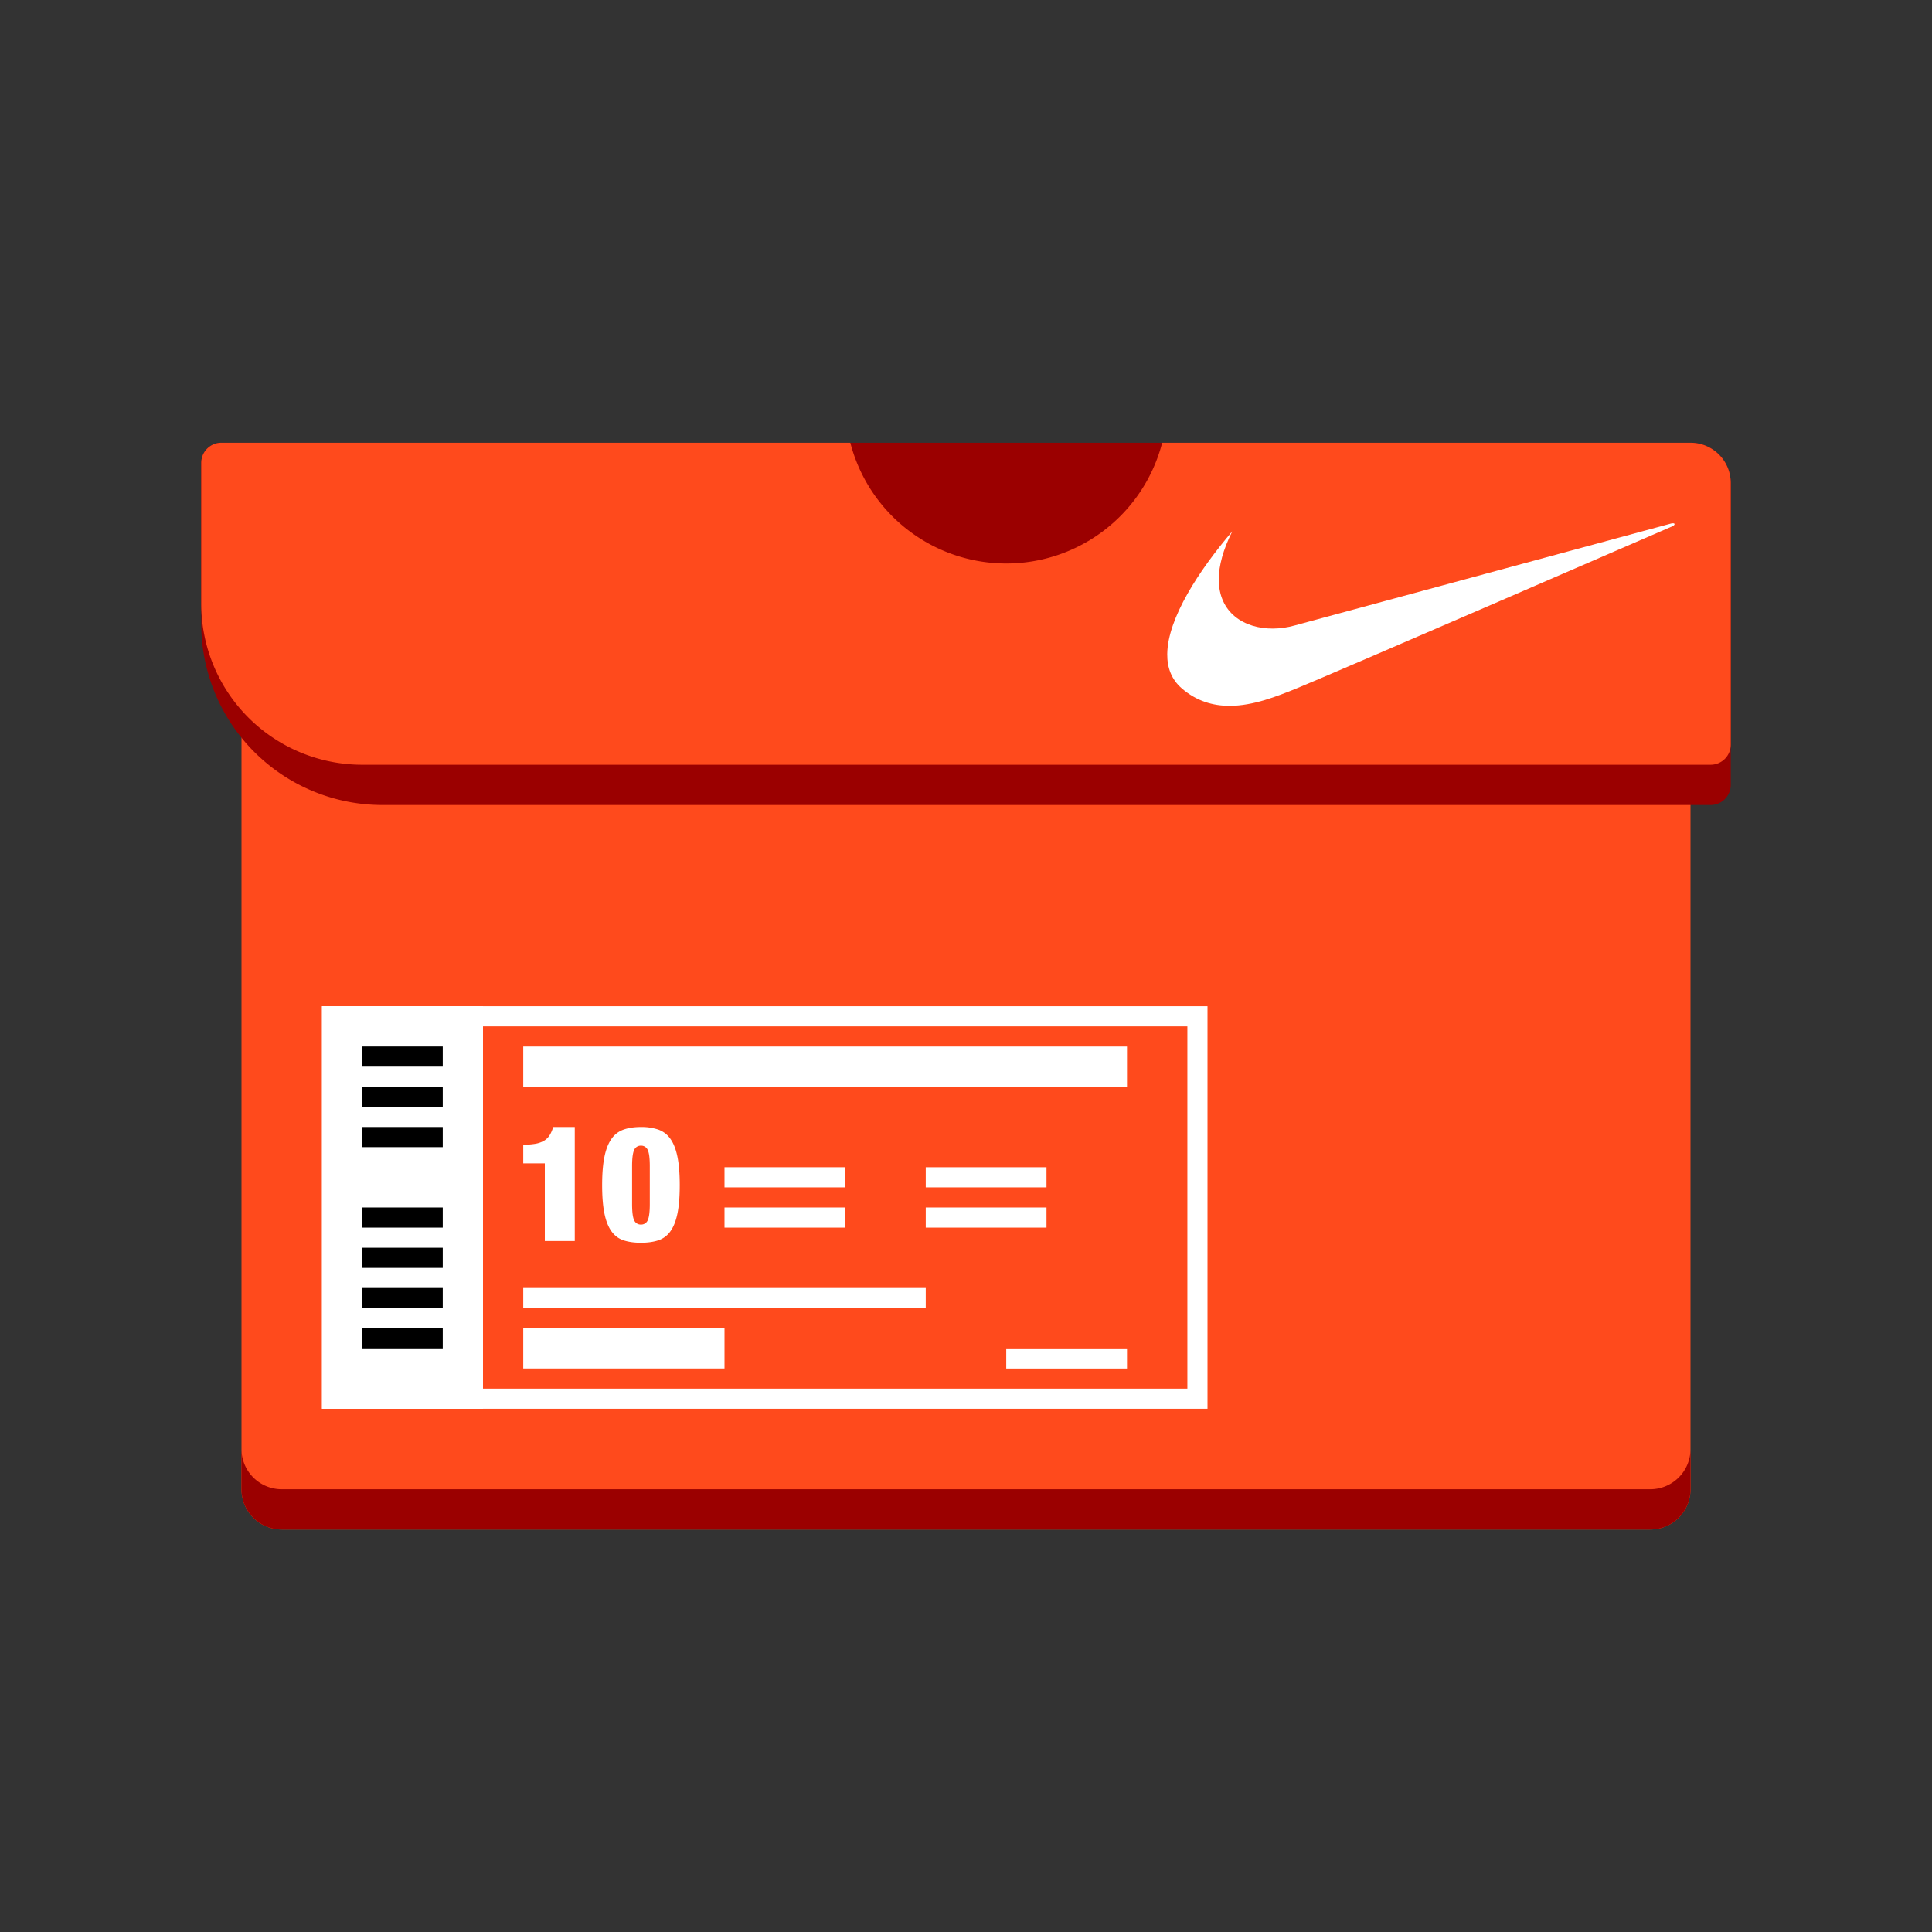 <svg xmlns="http://www.w3.org/2000/svg" viewBox="0 0 96 96">
  <rect x="0" y="0" width="96" height="96" fill="#333333" stroke="none"/>
  <defs>
    <path id="a" d="M0 0h96v96H0z"/>
  </defs>
  <g fill="none" fill-rule="evenodd">
    <path fill="#FF4A1C" d="M14 24h68a2 2 0 0 1 2 2v48a2 2 0 0 1-2 2H14a2 2 0 0 1-2-2V26a2 2 0 0 1 2-2Z"/>
    <path fill="#9B0000" d="M12 72a2 2 0 0 0 2 2h68a2 2 0 0 0 2-2v2a2 2 0 0 1-2 2H14a2 2 0 0 1-2-2ZM11 22h73a2 2 0 0 1 2 2v15a1 1 0 0 1-1 1H19a9 9 0 0 1-9-9v-8a1 1 0 0 1 1-1Z"/>
    <path fill="#FF4A1C" d="M84 22a2 2 0 0 1 2 2v13a1 1 0 0 1-1 1H18a8 8 0 0 1-8-8v-7a1 1 0 0 1 1-1h31.252a8.003 8.003 0 0 0 15.496 0H84Z"/>
    <path fill="#FFF" fill-rule="nonzero" d="M61.23 26.402c-1.641 1.927-3.214 4.316-3.23 6.101-.006.672.208 1.259.723 1.703.74.64 1.556.865 2.368.867 1.186.001 2.364-.477 3.287-.846 1.553-.622 18.724-8.078 18.724-8.078.166-.083.135-.187-.072-.135-.084.02-18.694 5.064-18.694 5.064-.352.1-.717.152-1.083.155-1.43.009-2.703-.785-2.693-2.458.004-.655.205-1.444.67-2.373ZM60 50v20H16V50h44Zm-1 1H17v18h42V51Z"/>
    <path fill="#FFF" d="M16 50h8v20h-8zM26 52h30v2H26zM26 64h20v1H26zM26 66h10v2H26zM50 67.002h6v1h-6zM36 58h6v1h-6z"/>
    <path fill="#000" d="M18 52h4v1h-4zM18 54h4v1h-4zM18 56h4v1h-4zM18 60h4v1h-4zM18 62h4v1h-4zM18 64h4v1h-4zM18 66h4v1h-4z"/>
    <path fill="#FFF" d="M46 58h6v1h-6zM36 60h6v1h-6zM46 60h6v1h-6z"/>
    <path fill="#FFF" fill-rule="nonzero" d="M28.56 61.664V56h-1.072c-.048.165-.11.305-.184.42a.827.827 0 0 1-.288.272 1.322 1.322 0 0 1-.424.144 3.44 3.44 0 0 1-.592.044v.928h1.072v3.856h1.488Zm3.288.088c.33 0 .617-.04.86-.12a1.19 1.19 0 0 0 .6-.444c.157-.216.275-.51.352-.88.077-.37.116-.844.116-1.42 0-.57-.039-1.043-.116-1.416-.077-.373-.195-.67-.352-.888a1.23 1.23 0 0 0-.6-.456 2.596 2.596 0 0 0-.86-.128c-.33 0-.617.043-.86.128a1.23 1.23 0 0 0-.6.456c-.157.219-.275.515-.352.888-.077.373-.116.845-.116 1.416 0 .576.039 1.05.116 1.42.077.37.195.664.352.88.157.216.357.364.6.444.243.08.53.12.86.12Zm0-.904a.35.35 0 0 1-.336-.212c-.07-.141-.104-.412-.104-.812v-1.872c0-.4.035-.67.104-.812a.35.35 0 0 1 .336-.212.35.35 0 0 1 .336.212c.07.141.104.412.104.812v1.872c0 .4-.035.67-.104.812a.35.35 0 0 1-.336.212Z"/>
  </g>
</svg>
